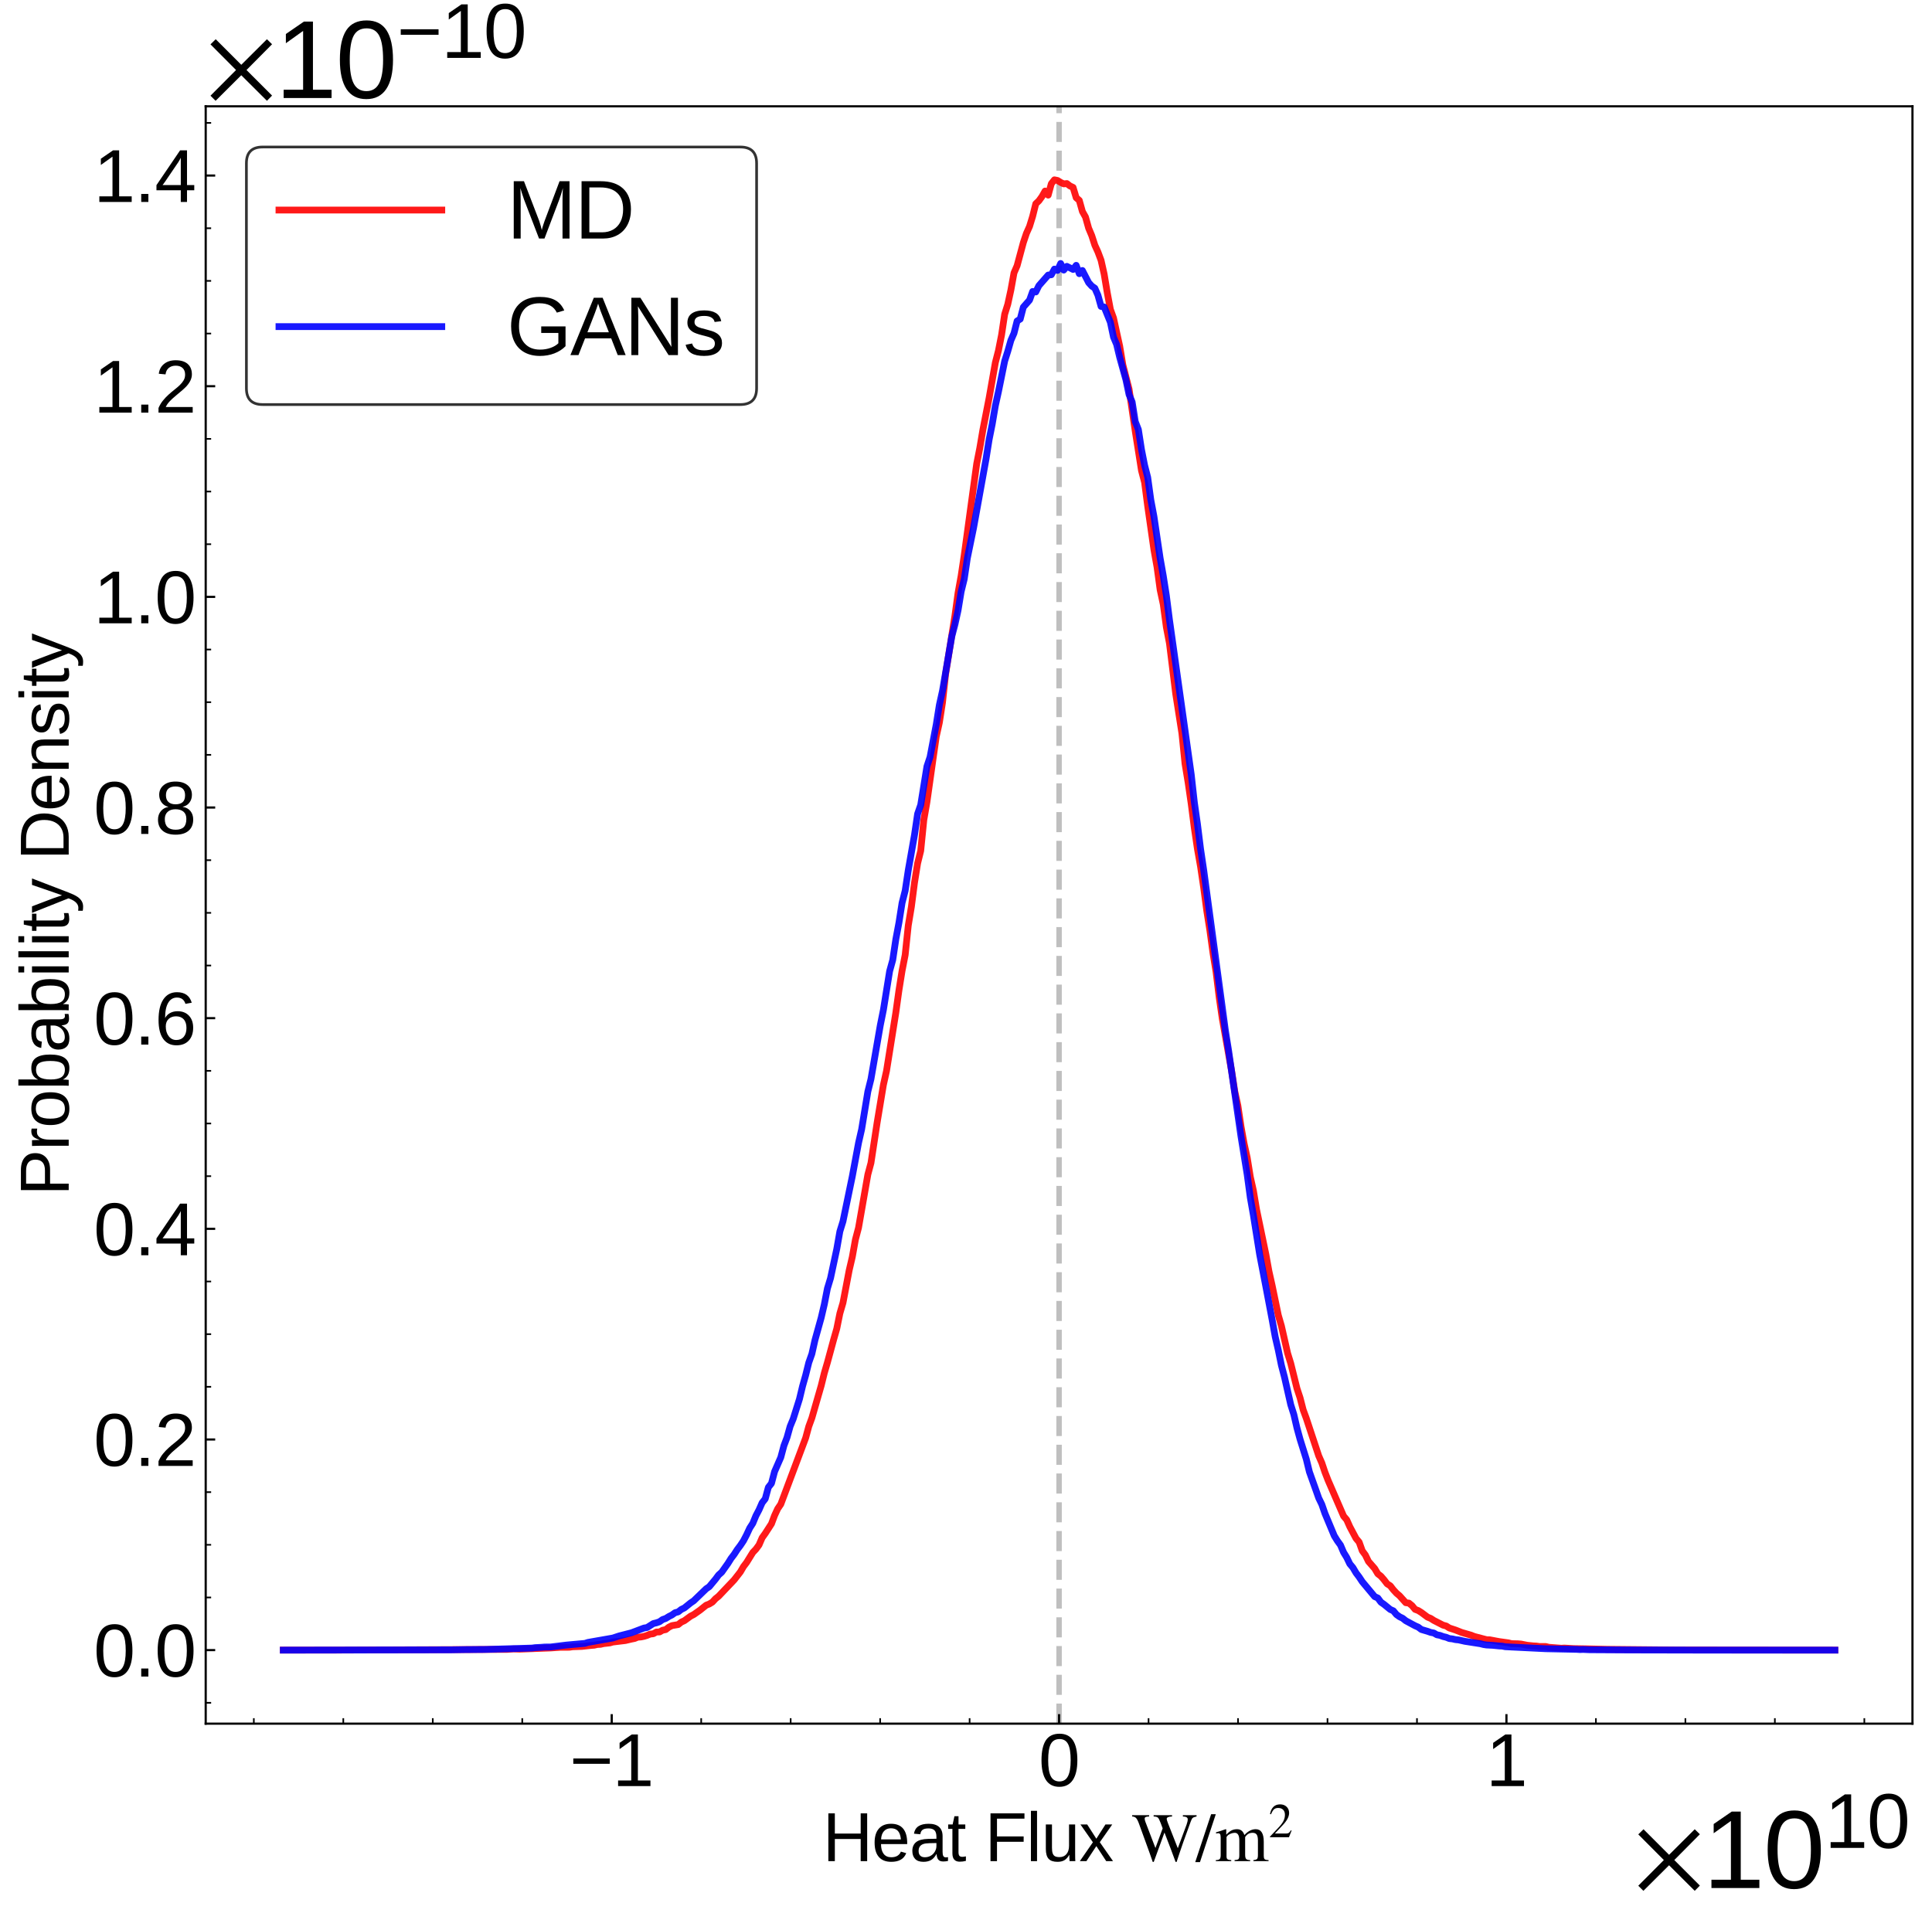 <?xml version="1.0" encoding="utf-8" standalone="no"?>
<!DOCTYPE svg PUBLIC "-//W3C//DTD SVG 1.1//EN"
  "http://www.w3.org/Graphics/SVG/1.1/DTD/svg11.dtd">
<svg xmlns:xlink="http://www.w3.org/1999/xlink" width="711.967pt" height="711.49pt" viewBox="0 0 711.967 711.49" xmlns="http://www.w3.org/2000/svg" version="1.1">
 <defs>
  <style type="text/css">*{stroke-linejoin: round; stroke-linecap: butt}</style>
 </defs>
 <g id="figure_1">
  <g id="patch_1">
   <path d="M 0 711.49 
L 711.967 711.49 
L 711.967 0 
L 0 0 
z
" style="fill: #ffffff"/>
  </g>
  <g id="axes_1">
   <g id="patch_2">
    <path d="M 75.805 635.333 
L 704.767 635.333 
L 704.767 39.188 
L 75.805 39.188 
z
" style="fill: #ffffff"/>
   </g>
   <g id="line2d_1">
    <path d="M 390.286 635.333 
L 390.286 39.188 
" clip-path="url(#p939398e349)" style="fill: none; stroke-dasharray: 7.4,3.2; stroke-dashoffset: 0; stroke: #808080; stroke-opacity: 0.5; stroke-width: 2"/>
   </g>
   <g id="matplotlib.axis_1">
    <g id="xtick_1">
     <g id="line2d_2">
      <defs>
       <path id="mb1f01bf032" d="M 0 0 
L 0 -3.5 
" style="stroke: #000000; stroke-width: 0.8"/>
      </defs>
      <g>
       <use xlink:href="#mb1f01bf032" x="225.427" y="635.333" style="stroke: #000000; stroke-width: 0.8"/>
      </g>
     </g>
     <g id="text_1">
      <!-- $\mathdefault{−1}$ -->
      <g transform="translate(209.902 658.4) scale(0.27 -0.27)">
       <defs>
        <path id="LiberationSans-2212" d="M 316 1900 
L 316 2356 
L 3425 2356 
L 3425 1900 
L 316 1900 
z
" transform="scale(0.016)"/>
        <path id="LiberationSans-31" d="M 488 0 
L 488 478 
L 1609 478 
L 1609 3866 
L 616 3156 
L 616 3688 
L 1656 4403 
L 2175 4403 
L 2175 478 
L 3247 478 
L 3247 0 
L 488 0 
z
" transform="scale(0.016)"/>
       </defs>
       <use xlink:href="#LiberationSans-2212" transform="translate(0 0.203)"/>
       <use xlink:href="#LiberationSans-31" transform="translate(58.398 0.203)"/>
      </g>
     </g>
    </g>
    <g id="xtick_2">
     <g id="line2d_3">
      <g>
       <use xlink:href="#mb1f01bf032" x="390.286" y="635.333" style="stroke: #000000; stroke-width: 0.8"/>
      </g>
     </g>
     <g id="text_2">
      <!-- $\mathdefault{0}$ -->
      <g transform="translate(382.726 658.4) scale(0.27 -0.27)">
       <defs>
        <path id="LiberationSans-30" d="M 3309 2203 
Q 3309 1100 2920 518 
Q 2531 -63 1772 -63 
Q 1013 -63 631 515 
Q 250 1094 250 2203 
Q 250 3338 620 3903 
Q 991 4469 1791 4469 
Q 2569 4469 2939 3897 
Q 3309 3325 3309 2203 
z
M 2738 2203 
Q 2738 3156 2517 3584 
Q 2297 4013 1791 4013 
Q 1272 4013 1045 3591 
Q 819 3169 819 2203 
Q 819 1266 1048 831 
Q 1278 397 1778 397 
Q 2275 397 2506 840 
Q 2738 1284 2738 2203 
z
" transform="scale(0.016)"/>
       </defs>
       <use xlink:href="#LiberationSans-30" transform="translate(0 0.172)"/>
      </g>
     </g>
    </g>
    <g id="xtick_3">
     <g id="line2d_4">
      <g>
       <use xlink:href="#mb1f01bf032" x="555.145" y="635.333" style="stroke: #000000; stroke-width: 0.8"/>
      </g>
     </g>
     <g id="text_3">
      <!-- $\mathdefault{1}$ -->
      <g transform="translate(547.585 658.4) scale(0.27 -0.27)">
       <use xlink:href="#LiberationSans-31" transform="translate(0 0.203)"/>
      </g>
     </g>
    </g>
    <g id="xtick_4">
     <g id="line2d_5">
      <defs>
       <path id="m0a5f04517b" d="M 0 0 
L 0 -2 
" style="stroke: #000000; stroke-width: 0.6"/>
      </defs>
      <g>
       <use xlink:href="#m0a5f04517b" x="93.539" y="635.333" style="stroke: #000000; stroke-width: 0.6"/>
      </g>
     </g>
    </g>
    <g id="xtick_5">
     <g id="line2d_6">
      <g>
       <use xlink:href="#m0a5f04517b" x="126.511" y="635.333" style="stroke: #000000; stroke-width: 0.6"/>
      </g>
     </g>
    </g>
    <g id="xtick_6">
     <g id="line2d_7">
      <g>
       <use xlink:href="#m0a5f04517b" x="159.483" y="635.333" style="stroke: #000000; stroke-width: 0.6"/>
      </g>
     </g>
    </g>
    <g id="xtick_7">
     <g id="line2d_8">
      <g>
       <use xlink:href="#m0a5f04517b" x="192.455" y="635.333" style="stroke: #000000; stroke-width: 0.6"/>
      </g>
     </g>
    </g>
    <g id="xtick_8">
     <g id="line2d_9">
      <g>
       <use xlink:href="#m0a5f04517b" x="258.398" y="635.333" style="stroke: #000000; stroke-width: 0.6"/>
      </g>
     </g>
    </g>
    <g id="xtick_9">
     <g id="line2d_10">
      <g>
       <use xlink:href="#m0a5f04517b" x="291.37" y="635.333" style="stroke: #000000; stroke-width: 0.6"/>
      </g>
     </g>
    </g>
    <g id="xtick_10">
     <g id="line2d_11">
      <g>
       <use xlink:href="#m0a5f04517b" x="324.342" y="635.333" style="stroke: #000000; stroke-width: 0.6"/>
      </g>
     </g>
    </g>
    <g id="xtick_11">
     <g id="line2d_12">
      <g>
       <use xlink:href="#m0a5f04517b" x="357.314" y="635.333" style="stroke: #000000; stroke-width: 0.6"/>
      </g>
     </g>
    </g>
    <g id="xtick_12">
     <g id="line2d_13">
      <g>
       <use xlink:href="#m0a5f04517b" x="423.258" y="635.333" style="stroke: #000000; stroke-width: 0.6"/>
      </g>
     </g>
    </g>
    <g id="xtick_13">
     <g id="line2d_14">
      <g>
       <use xlink:href="#m0a5f04517b" x="456.23" y="635.333" style="stroke: #000000; stroke-width: 0.6"/>
      </g>
     </g>
    </g>
    <g id="xtick_14">
     <g id="line2d_15">
      <g>
       <use xlink:href="#m0a5f04517b" x="489.201" y="635.333" style="stroke: #000000; stroke-width: 0.6"/>
      </g>
     </g>
    </g>
    <g id="xtick_15">
     <g id="line2d_16">
      <g>
       <use xlink:href="#m0a5f04517b" x="522.173" y="635.333" style="stroke: #000000; stroke-width: 0.6"/>
      </g>
     </g>
    </g>
    <g id="xtick_16">
     <g id="line2d_17">
      <g>
       <use xlink:href="#m0a5f04517b" x="588.117" y="635.333" style="stroke: #000000; stroke-width: 0.6"/>
      </g>
     </g>
    </g>
    <g id="xtick_17">
     <g id="line2d_18">
      <g>
       <use xlink:href="#m0a5f04517b" x="621.089" y="635.333" style="stroke: #000000; stroke-width: 0.6"/>
      </g>
     </g>
    </g>
    <g id="xtick_18">
     <g id="line2d_19">
      <g>
       <use xlink:href="#m0a5f04517b" x="654.061" y="635.333" style="stroke: #000000; stroke-width: 0.6"/>
      </g>
     </g>
    </g>
    <g id="xtick_19">
     <g id="line2d_20">
      <g>
       <use xlink:href="#m0a5f04517b" x="687.033" y="635.333" style="stroke: #000000; stroke-width: 0.6"/>
      </g>
     </g>
    </g>
    <g id="text_4">
     <!-- Heat Flux $\mathrm{W} / \mathrm{m}^2$ -->
     <g transform="translate(303.161 686.12) scale(0.25 -0.25)">
      <defs>
       <path id="LiberationSans-48" d="M 3503 0 
L 3503 2041 
L 1122 2041 
L 1122 0 
L 525 0 
L 525 4403 
L 1122 4403 
L 1122 2541 
L 3503 2541 
L 3503 4403 
L 4100 4403 
L 4100 0 
L 3503 0 
z
" transform="scale(0.016)"/>
       <path id="LiberationSans-65" d="M 863 1572 
Q 863 991 1103 675 
Q 1344 359 1806 359 
Q 2172 359 2392 506 
Q 2613 653 2691 878 
L 3184 738 
Q 2881 -63 1806 -63 
Q 1056 -63 664 384 
Q 272 831 272 1713 
Q 272 2550 664 2997 
Q 1056 3444 1784 3444 
Q 3275 3444 3275 1647 
L 3275 1572 
L 863 1572 
z
M 2694 2003 
Q 2647 2538 2422 2783 
Q 2197 3028 1775 3028 
Q 1366 3028 1127 2754 
Q 888 2481 869 2003 
L 2694 2003 
z
" transform="scale(0.016)"/>
       <path id="LiberationSans-61" d="M 1294 -63 
Q 784 -63 528 206 
Q 272 475 272 944 
Q 272 1469 617 1750 
Q 963 2031 1731 2050 
L 2491 2063 
L 2491 2247 
Q 2491 2659 2316 2837 
Q 2141 3016 1766 3016 
Q 1388 3016 1216 2887 
Q 1044 2759 1009 2478 
L 422 2531 
Q 566 3444 1778 3444 
Q 2416 3444 2737 3151 
Q 3059 2859 3059 2306 
L 3059 850 
Q 3059 600 3125 473 
Q 3191 347 3375 347 
Q 3456 347 3559 369 
L 3559 19 
Q 3347 -31 3125 -31 
Q 2813 -31 2670 133 
Q 2528 297 2509 647 
L 2491 647 
Q 2275 259 1989 98 
Q 1703 -63 1294 -63 
z
M 1422 359 
Q 1731 359 1972 500 
Q 2213 641 2352 886 
Q 2491 1131 2491 1391 
L 2491 1669 
L 1875 1656 
Q 1478 1650 1273 1575 
Q 1069 1500 959 1344 
Q 850 1188 850 934 
Q 850 659 998 509 
Q 1147 359 1422 359 
z
" transform="scale(0.016)"/>
       <path id="LiberationSans-74" d="M 1731 25 
Q 1453 -50 1163 -50 
Q 488 -50 488 716 
L 488 2972 
L 97 2972 
L 97 3381 
L 509 3381 
L 675 4138 
L 1050 4138 
L 1050 3381 
L 1675 3381 
L 1675 2972 
L 1050 2972 
L 1050 838 
Q 1050 594 1129 495 
Q 1209 397 1406 397 
Q 1519 397 1731 441 
L 1731 25 
z
" transform="scale(0.016)"/>
       <path id="LiberationSans-20" transform="scale(0.016)"/>
       <path id="LiberationSans-46" d="M 1122 3916 
L 1122 2278 
L 3578 2278 
L 3578 1784 
L 1122 1784 
L 1122 0 
L 525 0 
L 525 4403 
L 3653 4403 
L 3653 3916 
L 1122 3916 
z
" transform="scale(0.016)"/>
       <path id="LiberationSans-6c" d="M 431 0 
L 431 4638 
L 994 4638 
L 994 0 
L 431 0 
z
" transform="scale(0.016)"/>
       <path id="LiberationSans-75" d="M 981 3381 
L 981 1238 
Q 981 903 1047 718 
Q 1113 534 1256 453 
Q 1400 372 1678 372 
Q 2084 372 2318 650 
Q 2553 928 2553 1422 
L 2553 3381 
L 3116 3381 
L 3116 722 
Q 3116 131 3134 0 
L 2603 0 
Q 2600 16 2597 84 
Q 2594 153 2589 242 
Q 2584 331 2578 578 
L 2569 578 
Q 2375 228 2120 82 
Q 1866 -63 1488 -63 
Q 931 -63 673 214 
Q 416 491 416 1128 
L 416 3381 
L 981 3381 
z
" transform="scale(0.016)"/>
       <path id="LiberationSans-78" d="M 2503 0 
L 1594 1388 
L 678 0 
L 72 0 
L 1275 1738 
L 128 3381 
L 750 3381 
L 1594 2066 
L 2431 3381 
L 3059 3381 
L 1913 1744 
L 3131 0 
L 2503 0 
z
" transform="scale(0.016)"/>
       <path id="STIXGeneral-Regular-57" d="M 5965 4237 
L 5965 4115 
Q 5709 4064 5616 3990 
Q 5523 3917 5434 3667 
Q 4704 1709 4128 -70 
L 4032 -70 
Q 3642 1011 3008 2637 
L 2022 -70 
L 1926 -70 
Q 1709 576 1277 1753 
Q 845 2931 698 3347 
Q 538 3808 406 3958 
Q 275 4109 32 4115 
L 32 4237 
L 1594 4237 
L 1594 4115 
Q 1357 4109 1270 4064 
Q 1184 4019 1184 3917 
Q 1184 3808 1254 3616 
L 2176 1210 
L 2842 3021 
L 2662 3501 
Q 2509 3917 2400 4013 
Q 2291 4109 2010 4115 
L 2010 4237 
L 3706 4237 
L 3706 4115 
Q 3213 4102 3213 3891 
Q 3213 3808 3322 3520 
L 4237 1190 
L 5043 3360 
Q 5152 3667 5152 3853 
Q 5152 4109 4704 4115 
L 4704 4237 
L 5965 4237 
z
" transform="scale(0.016)"/>
       <path id="STIXGeneral-Regular-2f" d="M 1837 4326 
L 378 -90 
L -58 -90 
L 1408 4326 
L 1837 4326 
z
" transform="scale(0.016)"/>
       <path id="STIXGeneral-Regular-6d" d="M 4960 0 
L 3565 0 
L 3565 96 
Q 3834 122 3907 208 
Q 3981 294 3981 576 
L 3981 1894 
Q 3981 2278 3869 2444 
Q 3757 2611 3488 2611 
Q 3264 2611 3107 2521 
Q 2950 2432 2803 2221 
L 2803 608 
Q 2803 301 2896 201 
Q 2989 102 3264 96 
L 3264 0 
L 1830 0 
L 1830 96 
Q 2112 115 2189 188 
Q 2266 262 2266 550 
L 2266 1901 
Q 2266 2611 1850 2611 
Q 1670 2611 1468 2531 
Q 1267 2451 1171 2336 
Q 1088 2240 1088 2227 
L 1088 448 
Q 1088 243 1177 176 
Q 1267 109 1523 96 
L 1523 0 
L 102 0 
L 102 96 
Q 371 102 460 195 
Q 550 288 550 563 
L 550 2150 
Q 550 2387 499 2480 
Q 448 2573 326 2573 
Q 230 2573 122 2547 
L 122 2656 
Q 557 2778 1011 2944 
L 1062 2925 
L 1062 2451 
L 1075 2451 
Q 1363 2752 1584 2848 
Q 1805 2944 2054 2944 
Q 2560 2944 2733 2406 
Q 3232 2944 3776 2944 
Q 4518 2944 4518 1792 
L 4518 493 
Q 4518 282 4582 202 
Q 4646 122 4794 109 
L 4960 96 
L 4960 0 
z
" transform="scale(0.016)"/>
       <path id="STIXGeneral-Regular-32" d="M 3034 877 
L 2688 0 
L 186 0 
L 186 77 
L 1325 1286 
Q 1773 1754 1965 2144 
Q 2157 2534 2157 2950 
Q 2157 3379 1920 3616 
Q 1683 3853 1267 3853 
Q 922 3853 720 3673 
Q 518 3494 326 3021 
L 192 3053 
Q 301 3648 630 3987 
Q 960 4326 1523 4326 
Q 2054 4326 2380 4006 
Q 2707 3686 2707 3200 
Q 2707 2477 1888 1613 
L 832 486 
L 2330 486 
Q 2541 486 2665 569 
Q 2790 653 2944 915 
L 3034 877 
z
" transform="scale(0.016)"/>
      </defs>
      <use xlink:href="#LiberationSans-48" transform="translate(0 0.409)"/>
      <use xlink:href="#LiberationSans-65" transform="translate(72.217 0.409)"/>
      <use xlink:href="#LiberationSans-61" transform="translate(127.832 0.409)"/>
      <use xlink:href="#LiberationSans-74" transform="translate(183.447 0.409)"/>
      <use xlink:href="#LiberationSans-20" transform="translate(211.23 0.409)"/>
      <use xlink:href="#LiberationSans-46" transform="translate(239.014 0.409)"/>
      <use xlink:href="#LiberationSans-6c" transform="translate(300.098 0.409)"/>
      <use xlink:href="#LiberationSans-75" transform="translate(322.314 0.409)"/>
      <use xlink:href="#LiberationSans-78" transform="translate(377.93 0.409)"/>
      <use xlink:href="#LiberationSans-20" transform="translate(427.93 0.409)"/>
      <use xlink:href="#STIXGeneral-Regular-57" transform="translate(455.713 0.409)"/>
      <use xlink:href="#STIXGeneral-Regular-2f" transform="translate(550.113 0.409)"/>
      <use xlink:href="#STIXGeneral-Regular-6d" transform="translate(577.913 0.409)"/>
      <use xlink:href="#STIXGeneral-Regular-32" transform="translate(657.256 35.684) scale(0.7)"/>
     </g>
    </g>
    <g id="text_5">
     <!-- $\times\mathdefault{10^{10}}\mathdefault{}$ -->
     <g transform="translate(601.967 695.99) scale(0.4 -0.4)">
      <defs>
       <path id="STIXGeneral-Regular-d7" d="M 3821 141 
L 3526 -160 
L 2048 1312 
L 570 -160 
L 275 134 
L 1747 1613 
L 275 3091 
L 576 3386 
L 2048 1914 
L 3526 3386 
L 3821 3098 
L 2349 1613 
L 3821 141 
z
" transform="scale(0.016)"/>
      </defs>
      <use xlink:href="#STIXGeneral-Regular-d7" transform="translate(0 0.141)"/>
      <use xlink:href="#LiberationSans-31" transform="translate(64 0.141)"/>
      <use xlink:href="#LiberationSans-30" transform="translate(119.615 0.141)"/>
      <use xlink:href="#LiberationSans-31" transform="translate(176.155 37.12) scale(0.7)"/>
      <use xlink:href="#LiberationSans-30" transform="translate(215.086 37.12) scale(0.7)"/>
     </g>
    </g>
   </g>
   <g id="matplotlib.axis_2">
    <g id="ytick_1">
     <g id="line2d_21">
      <defs>
       <path id="m2c49a60210" d="M 0 0 
L 3.5 0 
" style="stroke: #000000; stroke-width: 0.8"/>
      </defs>
      <g>
       <use xlink:href="#m2c49a60210" x="75.805" y="608.236" style="stroke: #000000; stroke-width: 0.8"/>
      </g>
     </g>
     <g id="text_6">
      <!-- $\mathdefault{0.0}$ -->
      <g transform="translate(34.505 618.019) scale(0.27 -0.27)">
       <defs>
        <path id="LiberationSans-2e" d="M 584 0 
L 584 684 
L 1194 684 
L 1194 0 
L 584 0 
z
" transform="scale(0.016)"/>
       </defs>
       <use xlink:href="#LiberationSans-30" transform="translate(0 0.172)"/>
       <use xlink:href="#LiberationSans-2e" transform="translate(55.615 0.172)"/>
       <use xlink:href="#LiberationSans-30" transform="translate(83.398 0.172)"/>
      </g>
     </g>
    </g>
    <g id="ytick_2">
     <g id="line2d_22">
      <g>
       <use xlink:href="#m2c49a60210" x="75.805" y="530.59" style="stroke: #000000; stroke-width: 0.8"/>
      </g>
     </g>
     <g id="text_7">
      <!-- $\mathdefault{0.2}$ -->
      <g transform="translate(34.505 540.373) scale(0.27 -0.27)">
       <defs>
        <path id="LiberationSans-32" d="M 322 0 
L 322 397 
Q 481 763 711 1042 
Q 941 1322 1194 1548 
Q 1447 1775 1695 1969 
Q 1944 2163 2144 2356 
Q 2344 2550 2467 2762 
Q 2591 2975 2591 3244 
Q 2591 3606 2378 3806 
Q 2166 4006 1788 4006 
Q 1428 4006 1195 3811 
Q 963 3616 922 3263 
L 347 3316 
Q 409 3844 795 4156 
Q 1181 4469 1788 4469 
Q 2453 4469 2811 4155 
Q 3169 3841 3169 3263 
Q 3169 3006 3051 2753 
Q 2934 2500 2703 2247 
Q 2472 1994 1819 1463 
Q 1459 1169 1246 933 
Q 1034 697 941 478 
L 3238 478 
L 3238 0 
L 322 0 
z
" transform="scale(0.016)"/>
       </defs>
       <use xlink:href="#LiberationSans-30" transform="translate(0 0.172)"/>
       <use xlink:href="#LiberationSans-2e" transform="translate(55.615 0.172)"/>
       <use xlink:href="#LiberationSans-32" transform="translate(83.398 0.172)"/>
      </g>
     </g>
    </g>
    <g id="ytick_3">
     <g id="line2d_23">
      <g>
       <use xlink:href="#m2c49a60210" x="75.805" y="452.943" style="stroke: #000000; stroke-width: 0.8"/>
      </g>
     </g>
     <g id="text_8">
      <!-- $\mathdefault{0.4}$ -->
      <g transform="translate(34.505 462.726) scale(0.27 -0.27)">
       <defs>
        <path id="LiberationSans-34" d="M 2753 997 
L 2753 0 
L 2222 0 
L 2222 997 
L 147 997 
L 147 1434 
L 2163 4403 
L 2753 4403 
L 2753 1441 
L 3372 1441 
L 3372 997 
L 2753 997 
z
M 2222 3769 
Q 2216 3750 2134 3603 
Q 2053 3456 2013 3397 
L 884 1734 
L 716 1503 
L 666 1441 
L 2222 1441 
L 2222 3769 
z
" transform="scale(0.016)"/>
       </defs>
       <use xlink:href="#LiberationSans-30" transform="translate(0 0.172)"/>
       <use xlink:href="#LiberationSans-2e" transform="translate(55.615 0.172)"/>
       <use xlink:href="#LiberationSans-34" transform="translate(83.398 0.172)"/>
      </g>
     </g>
    </g>
    <g id="ytick_4">
     <g id="line2d_24">
      <g>
       <use xlink:href="#m2c49a60210" x="75.805" y="375.297" style="stroke: #000000; stroke-width: 0.8"/>
      </g>
     </g>
     <g id="text_9">
      <!-- $\mathdefault{0.6}$ -->
      <g transform="translate(34.505 385.08) scale(0.27 -0.27)">
       <defs>
        <path id="LiberationSans-36" d="M 3278 1441 
Q 3278 744 2900 340 
Q 2522 -63 1856 -63 
Q 1113 -63 719 490 
Q 325 1044 325 2100 
Q 325 3244 734 3856 
Q 1144 4469 1900 4469 
Q 2897 4469 3156 3572 
L 2619 3475 
Q 2453 4013 1894 4013 
Q 1413 4013 1148 3564 
Q 884 3116 884 2266 
Q 1038 2550 1316 2698 
Q 1594 2847 1953 2847 
Q 2563 2847 2920 2465 
Q 3278 2084 3278 1441 
z
M 2706 1416 
Q 2706 1894 2472 2153 
Q 2238 2413 1819 2413 
Q 1425 2413 1183 2183 
Q 941 1953 941 1550 
Q 941 1041 1192 716 
Q 1444 391 1838 391 
Q 2244 391 2475 664 
Q 2706 938 2706 1416 
z
" transform="scale(0.016)"/>
       </defs>
       <use xlink:href="#LiberationSans-30" transform="translate(0 0.172)"/>
       <use xlink:href="#LiberationSans-2e" transform="translate(55.615 0.172)"/>
       <use xlink:href="#LiberationSans-36" transform="translate(83.398 0.172)"/>
      </g>
     </g>
    </g>
    <g id="ytick_5">
     <g id="line2d_25">
      <g>
       <use xlink:href="#m2c49a60210" x="75.805" y="297.65" style="stroke: #000000; stroke-width: 0.8"/>
      </g>
     </g>
     <g id="text_10">
      <!-- $\mathdefault{0.8}$ -->
      <g transform="translate(34.505 307.434) scale(0.27 -0.27)">
       <defs>
        <path id="LiberationSans-38" d="M 3281 1228 
Q 3281 619 2893 278 
Q 2506 -63 1781 -63 
Q 1075 -63 676 271 
Q 278 606 278 1222 
Q 278 1653 525 1947 
Q 772 2241 1156 2303 
L 1156 2316 
Q 797 2400 589 2681 
Q 381 2963 381 3341 
Q 381 3844 757 4156 
Q 1134 4469 1769 4469 
Q 2419 4469 2795 4162 
Q 3172 3856 3172 3334 
Q 3172 2956 2962 2675 
Q 2753 2394 2391 2322 
L 2391 2309 
Q 2813 2241 3047 1952 
Q 3281 1663 3281 1228 
z
M 2588 3303 
Q 2588 4050 1769 4050 
Q 1372 4050 1164 3862 
Q 956 3675 956 3303 
Q 956 2925 1170 2726 
Q 1384 2528 1775 2528 
Q 2172 2528 2380 2711 
Q 2588 2894 2588 3303 
z
M 2697 1281 
Q 2697 1691 2453 1898 
Q 2209 2106 1769 2106 
Q 1341 2106 1100 1882 
Q 859 1659 859 1269 
Q 859 359 1788 359 
Q 2247 359 2472 579 
Q 2697 800 2697 1281 
z
" transform="scale(0.016)"/>
       </defs>
       <use xlink:href="#LiberationSans-30" transform="translate(0 0.172)"/>
       <use xlink:href="#LiberationSans-2e" transform="translate(55.615 0.172)"/>
       <use xlink:href="#LiberationSans-38" transform="translate(83.398 0.172)"/>
      </g>
     </g>
    </g>
    <g id="ytick_6">
     <g id="line2d_26">
      <g>
       <use xlink:href="#m2c49a60210" x="75.805" y="220.004" style="stroke: #000000; stroke-width: 0.8"/>
      </g>
     </g>
     <g id="text_11">
      <!-- $\mathdefault{1.0}$ -->
      <g transform="translate(34.505 229.787) scale(0.27 -0.27)">
       <use xlink:href="#LiberationSans-31" transform="translate(0 0.172)"/>
       <use xlink:href="#LiberationSans-2e" transform="translate(55.615 0.172)"/>
       <use xlink:href="#LiberationSans-30" transform="translate(83.398 0.172)"/>
      </g>
     </g>
    </g>
    <g id="ytick_7">
     <g id="line2d_27">
      <g>
       <use xlink:href="#m2c49a60210" x="75.805" y="142.358" style="stroke: #000000; stroke-width: 0.8"/>
      </g>
     </g>
     <g id="text_12">
      <!-- $\mathdefault{1.2}$ -->
      <g transform="translate(34.505 152.141) scale(0.27 -0.27)">
       <use xlink:href="#LiberationSans-31" transform="translate(0 0.172)"/>
       <use xlink:href="#LiberationSans-2e" transform="translate(55.615 0.172)"/>
       <use xlink:href="#LiberationSans-32" transform="translate(83.398 0.172)"/>
      </g>
     </g>
    </g>
    <g id="ytick_8">
     <g id="line2d_28">
      <g>
       <use xlink:href="#m2c49a60210" x="75.805" y="64.711" style="stroke: #000000; stroke-width: 0.8"/>
      </g>
     </g>
     <g id="text_13">
      <!-- $\mathdefault{1.4}$ -->
      <g transform="translate(34.505 74.494) scale(0.27 -0.27)">
       <use xlink:href="#LiberationSans-31" transform="translate(0 0.203)"/>
       <use xlink:href="#LiberationSans-2e" transform="translate(55.615 0.203)"/>
       <use xlink:href="#LiberationSans-34" transform="translate(83.398 0.203)"/>
      </g>
     </g>
    </g>
    <g id="ytick_9">
     <g id="line2d_29">
      <defs>
       <path id="mcba56f3183" d="M 0 0 
L 2 0 
" style="stroke: #000000; stroke-width: 0.6"/>
      </defs>
      <g>
       <use xlink:href="#mcba56f3183" x="75.805" y="627.648" style="stroke: #000000; stroke-width: 0.6"/>
      </g>
     </g>
    </g>
    <g id="ytick_10">
     <g id="line2d_30">
      <g>
       <use xlink:href="#mcba56f3183" x="75.805" y="588.824" style="stroke: #000000; stroke-width: 0.6"/>
      </g>
     </g>
    </g>
    <g id="ytick_11">
     <g id="line2d_31">
      <g>
       <use xlink:href="#mcba56f3183" x="75.805" y="569.413" style="stroke: #000000; stroke-width: 0.6"/>
      </g>
     </g>
    </g>
    <g id="ytick_12">
     <g id="line2d_32">
      <g>
       <use xlink:href="#mcba56f3183" x="75.805" y="550.001" style="stroke: #000000; stroke-width: 0.6"/>
      </g>
     </g>
    </g>
    <g id="ytick_13">
     <g id="line2d_33">
      <g>
       <use xlink:href="#mcba56f3183" x="75.805" y="511.178" style="stroke: #000000; stroke-width: 0.6"/>
      </g>
     </g>
    </g>
    <g id="ytick_14">
     <g id="line2d_34">
      <g>
       <use xlink:href="#mcba56f3183" x="75.805" y="491.766" style="stroke: #000000; stroke-width: 0.6"/>
      </g>
     </g>
    </g>
    <g id="ytick_15">
     <g id="line2d_35">
      <g>
       <use xlink:href="#mcba56f3183" x="75.805" y="472.355" style="stroke: #000000; stroke-width: 0.6"/>
      </g>
     </g>
    </g>
    <g id="ytick_16">
     <g id="line2d_36">
      <g>
       <use xlink:href="#mcba56f3183" x="75.805" y="433.532" style="stroke: #000000; stroke-width: 0.6"/>
      </g>
     </g>
    </g>
    <g id="ytick_17">
     <g id="line2d_37">
      <g>
       <use xlink:href="#mcba56f3183" x="75.805" y="414.12" style="stroke: #000000; stroke-width: 0.6"/>
      </g>
     </g>
    </g>
    <g id="ytick_18">
     <g id="line2d_38">
      <g>
       <use xlink:href="#mcba56f3183" x="75.805" y="394.708" style="stroke: #000000; stroke-width: 0.6"/>
      </g>
     </g>
    </g>
    <g id="ytick_19">
     <g id="line2d_39">
      <g>
       <use xlink:href="#mcba56f3183" x="75.805" y="355.885" style="stroke: #000000; stroke-width: 0.6"/>
      </g>
     </g>
    </g>
    <g id="ytick_20">
     <g id="line2d_40">
      <g>
       <use xlink:href="#mcba56f3183" x="75.805" y="336.474" style="stroke: #000000; stroke-width: 0.6"/>
      </g>
     </g>
    </g>
    <g id="ytick_21">
     <g id="line2d_41">
      <g>
       <use xlink:href="#mcba56f3183" x="75.805" y="317.062" style="stroke: #000000; stroke-width: 0.6"/>
      </g>
     </g>
    </g>
    <g id="ytick_22">
     <g id="line2d_42">
      <g>
       <use xlink:href="#mcba56f3183" x="75.805" y="278.239" style="stroke: #000000; stroke-width: 0.6"/>
      </g>
     </g>
    </g>
    <g id="ytick_23">
     <g id="line2d_43">
      <g>
       <use xlink:href="#mcba56f3183" x="75.805" y="258.827" style="stroke: #000000; stroke-width: 0.6"/>
      </g>
     </g>
    </g>
    <g id="ytick_24">
     <g id="line2d_44">
      <g>
       <use xlink:href="#mcba56f3183" x="75.805" y="239.416" style="stroke: #000000; stroke-width: 0.6"/>
      </g>
     </g>
    </g>
    <g id="ytick_25">
     <g id="line2d_45">
      <g>
       <use xlink:href="#mcba56f3183" x="75.805" y="200.592" style="stroke: #000000; stroke-width: 0.6"/>
      </g>
     </g>
    </g>
    <g id="ytick_26">
     <g id="line2d_46">
      <g>
       <use xlink:href="#mcba56f3183" x="75.805" y="181.181" style="stroke: #000000; stroke-width: 0.6"/>
      </g>
     </g>
    </g>
    <g id="ytick_27">
     <g id="line2d_47">
      <g>
       <use xlink:href="#mcba56f3183" x="75.805" y="161.769" style="stroke: #000000; stroke-width: 0.6"/>
      </g>
     </g>
    </g>
    <g id="ytick_28">
     <g id="line2d_48">
      <g>
       <use xlink:href="#mcba56f3183" x="75.805" y="122.946" style="stroke: #000000; stroke-width: 0.6"/>
      </g>
     </g>
    </g>
    <g id="ytick_29">
     <g id="line2d_49">
      <g>
       <use xlink:href="#mcba56f3183" x="75.805" y="103.534" style="stroke: #000000; stroke-width: 0.6"/>
      </g>
     </g>
    </g>
    <g id="ytick_30">
     <g id="line2d_50">
      <g>
       <use xlink:href="#mcba56f3183" x="75.805" y="84.123" style="stroke: #000000; stroke-width: 0.6"/>
      </g>
     </g>
    </g>
    <g id="ytick_31">
     <g id="line2d_51">
      <g>
       <use xlink:href="#mcba56f3183" x="75.805" y="45.3" style="stroke: #000000; stroke-width: 0.6"/>
      </g>
     </g>
    </g>
    <g id="text_14">
     <!-- Probability Density -->
     <g transform="translate(25.317 440.772) rotate(-90) scale(0.25 -0.25)">
      <defs>
       <path id="LiberationSans-50" d="M 3931 3078 
Q 3931 2453 3523 2084 
Q 3116 1716 2416 1716 
L 1122 1716 
L 1122 0 
L 525 0 
L 525 4403 
L 2378 4403 
Q 3119 4403 3525 4056 
Q 3931 3709 3931 3078 
z
M 3331 3072 
Q 3331 3925 2306 3925 
L 1122 3925 
L 1122 2188 
L 2331 2188 
Q 3331 2188 3331 3072 
z
" transform="scale(0.016)"/>
       <path id="LiberationSans-72" d="M 444 0 
L 444 2594 
Q 444 2950 425 3381 
L 956 3381 
Q 981 2806 981 2691 
L 994 2691 
Q 1128 3125 1303 3284 
Q 1478 3444 1797 3444 
Q 1909 3444 2025 3413 
L 2025 2897 
Q 1913 2928 1725 2928 
Q 1375 2928 1190 2626 
Q 1006 2325 1006 1763 
L 1006 0 
L 444 0 
z
" transform="scale(0.016)"/>
       <path id="LiberationSans-6f" d="M 3291 1694 
Q 3291 806 2900 371 
Q 2509 -63 1766 -63 
Q 1025 -63 647 389 
Q 269 841 269 1694 
Q 269 3444 1784 3444 
Q 2559 3444 2925 3017 
Q 3291 2591 3291 1694 
z
M 2700 1694 
Q 2700 2394 2492 2711 
Q 2284 3028 1794 3028 
Q 1300 3028 1079 2704 
Q 859 2381 859 1694 
Q 859 1025 1076 689 
Q 1294 353 1759 353 
Q 2266 353 2483 678 
Q 2700 1003 2700 1694 
z
" transform="scale(0.016)"/>
       <path id="LiberationSans-62" d="M 3291 1706 
Q 3291 -63 2047 -63 
Q 1663 -63 1408 76 
Q 1153 216 994 525 
L 988 525 
Q 988 428 975 229 
Q 963 31 956 0 
L 413 0 
Q 431 169 431 697 
L 431 4638 
L 994 4638 
L 994 3316 
Q 994 3113 981 2838 
L 994 2838 
Q 1150 3163 1408 3303 
Q 1666 3444 2047 3444 
Q 2688 3444 2989 3012 
Q 3291 2581 3291 1706 
z
M 2700 1688 
Q 2700 2397 2512 2703 
Q 2325 3009 1903 3009 
Q 1428 3009 1211 2684 
Q 994 2359 994 1653 
Q 994 988 1206 670 
Q 1419 353 1897 353 
Q 2322 353 2511 667 
Q 2700 981 2700 1688 
z
" transform="scale(0.016)"/>
       <path id="LiberationSans-69" d="M 428 4100 
L 428 4638 
L 991 4638 
L 991 4100 
L 428 4100 
z
M 428 0 
L 428 3381 
L 991 3381 
L 991 0 
L 428 0 
z
" transform="scale(0.016)"/>
       <path id="LiberationSans-79" d="M 597 -1328 
Q 366 -1328 209 -1294 
L 209 -872 
Q 328 -891 472 -891 
Q 997 -891 1303 -119 
L 1356 16 
L 16 3381 
L 616 3381 
L 1328 1513 
Q 1344 1469 1366 1408 
Q 1388 1347 1506 1000 
Q 1625 653 1634 613 
L 1853 1228 
L 2594 3381 
L 3188 3381 
L 1888 0 
Q 1678 -541 1497 -805 
Q 1316 -1069 1095 -1198 
Q 875 -1328 597 -1328 
z
" transform="scale(0.016)"/>
       <path id="LiberationSans-44" d="M 4316 2247 
Q 4316 1566 4050 1055 
Q 3784 544 3296 272 
Q 2809 0 2172 0 
L 525 0 
L 525 4403 
L 1981 4403 
Q 3100 4403 3708 3842 
Q 4316 3281 4316 2247 
z
M 3716 2247 
Q 3716 3066 3267 3495 
Q 2819 3925 1969 3925 
L 1122 3925 
L 1122 478 
L 2103 478 
Q 2588 478 2955 690 
Q 3322 903 3519 1303 
Q 3716 1703 3716 2247 
z
" transform="scale(0.016)"/>
       <path id="LiberationSans-6e" d="M 2578 0 
L 2578 2144 
Q 2578 2478 2512 2662 
Q 2447 2847 2303 2928 
Q 2159 3009 1881 3009 
Q 1475 3009 1240 2731 
Q 1006 2453 1006 1959 
L 1006 0 
L 444 0 
L 444 2659 
Q 444 3250 425 3381 
L 956 3381 
Q 959 3366 962 3297 
Q 966 3228 970 3139 
Q 975 3050 981 2803 
L 991 2803 
Q 1184 3153 1439 3298 
Q 1694 3444 2072 3444 
Q 2628 3444 2886 3167 
Q 3144 2891 3144 2253 
L 3144 0 
L 2578 0 
z
" transform="scale(0.016)"/>
       <path id="LiberationSans-73" d="M 2969 934 
Q 2969 456 2608 196 
Q 2247 -63 1597 -63 
Q 966 -63 623 145 
Q 281 353 178 794 
L 675 891 
Q 747 619 972 492 
Q 1197 366 1597 366 
Q 2025 366 2223 497 
Q 2422 628 2422 891 
Q 2422 1091 2284 1216 
Q 2147 1341 1841 1422 
L 1438 1528 
Q 953 1653 748 1773 
Q 544 1894 428 2066 
Q 313 2238 313 2488 
Q 313 2950 642 3192 
Q 972 3434 1603 3434 
Q 2163 3434 2492 3237 
Q 2822 3041 2909 2606 
L 2403 2544 
Q 2356 2769 2151 2889 
Q 1947 3009 1603 3009 
Q 1222 3009 1040 2893 
Q 859 2778 859 2544 
Q 859 2400 934 2306 
Q 1009 2213 1156 2147 
Q 1303 2081 1775 1966 
Q 2222 1853 2419 1758 
Q 2616 1663 2730 1547 
Q 2844 1431 2906 1279 
Q 2969 1128 2969 934 
z
" transform="scale(0.016)"/>
      </defs>
      <use xlink:href="#LiberationSans-50"/>
      <use xlink:href="#LiberationSans-72" x="66.699"/>
      <use xlink:href="#LiberationSans-6f" x="100"/>
      <use xlink:href="#LiberationSans-62" x="155.615"/>
      <use xlink:href="#LiberationSans-61" x="211.23"/>
      <use xlink:href="#LiberationSans-62" x="266.846"/>
      <use xlink:href="#LiberationSans-69" x="322.461"/>
      <use xlink:href="#LiberationSans-6c" x="344.678"/>
      <use xlink:href="#LiberationSans-69" x="366.895"/>
      <use xlink:href="#LiberationSans-74" x="389.111"/>
      <use xlink:href="#LiberationSans-79" x="416.895"/>
      <use xlink:href="#LiberationSans-20" x="466.895"/>
      <use xlink:href="#LiberationSans-44" x="494.678"/>
      <use xlink:href="#LiberationSans-65" x="566.895"/>
      <use xlink:href="#LiberationSans-6e" x="622.51"/>
      <use xlink:href="#LiberationSans-73" x="678.125"/>
      <use xlink:href="#LiberationSans-69" x="728.125"/>
      <use xlink:href="#LiberationSans-74" x="750.342"/>
      <use xlink:href="#LiberationSans-79" x="778.125"/>
     </g>
    </g>
    <g id="text_15">
     <!-- $\times\mathdefault{10^{−10}}\mathdefault{}$ -->
     <g transform="translate(75.805 36.188) scale(0.4 -0.4)">
      <use xlink:href="#STIXGeneral-Regular-d7" transform="translate(0 0.141)"/>
      <use xlink:href="#LiberationSans-31" transform="translate(64 0.141)"/>
      <use xlink:href="#LiberationSans-30" transform="translate(119.615 0.141)"/>
      <use xlink:href="#LiberationSans-2212" transform="translate(176.155 37.12) scale(0.7)"/>
      <use xlink:href="#LiberationSans-31" transform="translate(217.034 37.12) scale(0.7)"/>
      <use xlink:href="#LiberationSans-30" transform="translate(255.965 37.12) scale(0.7)"/>
     </g>
    </g>
   </g>
   <g id="line2d_52">
    <path d="M 104.394 608.225 
L 122.728 608.236 
L 186.896 607.959 
L 189.188 607.798 
L 191.479 607.873 
L 202.938 607.435 
L 206.375 607.197 
L 209.813 607.175 
L 210.959 607 
L 214.396 606.882 
L 217.834 606.508 
L 218.98 606.422 
L 220.126 606.151 
L 221.272 606.102 
L 222.417 605.836 
L 224.709 605.581 
L 225.855 605.253 
L 230.438 604.706 
L 232.73 604.17 
L 233.876 603.937 
L 235.022 603.468 
L 236.168 603.391 
L 237.314 603.157 
L 238.459 602.809 
L 239.605 602.326 
L 240.751 602.194 
L 241.897 601.565 
L 243.043 601.535 
L 244.189 600.902 
L 245.335 600.666 
L 246.48 599.777 
L 247.626 599.206 
L 249.918 598.819 
L 251.064 597.91 
L 252.21 597.385 
L 254.502 595.713 
L 255.647 595.126 
L 257.939 593.516 
L 260.231 591.684 
L 261.377 591.233 
L 262.523 590.533 
L 263.668 589.291 
L 264.814 588.379 
L 270.544 582.35 
L 272.835 579.412 
L 273.981 577.448 
L 275.127 575.94 
L 277.419 572.235 
L 278.565 571.024 
L 279.71 569.468 
L 280.856 566.815 
L 282.002 565.217 
L 284.294 561.674 
L 285.44 558.611 
L 286.586 556.137 
L 287.731 554.452 
L 296.898 530.011 
L 298.044 525.784 
L 299.19 522.656 
L 302.628 510.72 
L 303.773 506.095 
L 304.919 502.189 
L 307.211 493.758 
L 308.357 489.759 
L 309.503 484.123 
L 310.649 480.222 
L 312.94 468.2 
L 314.086 463.292 
L 315.232 456.91 
L 316.378 452.557 
L 319.816 432.932 
L 320.961 428.657 
L 323.253 413.669 
L 325.545 399.877 
L 326.691 394.743 
L 330.128 373.231 
L 331.274 365.02 
L 332.42 357.867 
L 333.566 351.995 
L 334.712 341.129 
L 335.858 334.223 
L 337.003 325.381 
L 338.149 318.237 
L 339.295 313.608 
L 340.441 302.21 
L 341.587 295.645 
L 343.879 279.444 
L 345.024 271.494 
L 346.17 266.348 
L 347.316 258.994 
L 348.462 248.479 
L 351.9 226.993 
L 353.045 218.594 
L 354.191 212.23 
L 355.337 204.573 
L 359.921 170.971 
L 361.066 165.136 
L 362.212 158.402 
L 364.504 146.674 
L 366.796 133.665 
L 367.942 129.222 
L 369.087 123.458 
L 370.233 115.839 
L 371.379 112.156 
L 372.525 106.9 
L 373.671 100.585 
L 374.817 97.935 
L 377.109 89.432 
L 378.254 86.012 
L 379.4 83.45 
L 380.546 79.724 
L 381.692 75.116 
L 382.838 74.027 
L 383.984 72.448 
L 385.13 70.417 
L 386.275 71.923 
L 387.421 67.724 
L 388.567 66.285 
L 389.713 66.512 
L 390.859 67.238 
L 392.005 67.775 
L 393.151 67.657 
L 394.296 68.545 
L 395.442 69.074 
L 396.588 72.872 
L 397.734 73.863 
L 398.88 77.959 
L 400.026 80.009 
L 401.172 84.098 
L 402.317 86.825 
L 403.463 90.368 
L 404.609 92.888 
L 405.755 95.949 
L 406.901 101.067 
L 408.047 107.917 
L 409.193 114.033 
L 410.338 117.189 
L 412.63 127.619 
L 413.776 134.484 
L 416.068 143.43 
L 418.359 158.947 
L 420.651 173.442 
L 421.797 177.825 
L 422.943 186.602 
L 425.235 202.623 
L 426.38 209.004 
L 427.526 217.397 
L 428.672 222.737 
L 429.818 231.168 
L 430.964 237.17 
L 433.256 255.689 
L 435.547 270.308 
L 436.693 281.489 
L 437.839 288.437 
L 438.985 296.358 
L 440.131 305.265 
L 441.277 312.977 
L 442.423 319.458 
L 443.568 327.181 
L 444.714 335.751 
L 445.86 342.976 
L 447.006 351.319 
L 448.152 358.353 
L 449.298 367.675 
L 450.444 375.56 
L 453.881 394.874 
L 455.027 402.306 
L 456.173 407.536 
L 457.319 415.215 
L 458.465 421.502 
L 459.61 426.708 
L 460.756 433.781 
L 461.902 438.892 
L 463.048 445.766 
L 466.486 462.333 
L 467.631 468.621 
L 468.777 473.724 
L 471.069 484.775 
L 472.215 488.731 
L 474.507 498.804 
L 475.652 502.529 
L 477.944 511.755 
L 479.09 515.224 
L 480.236 519.67 
L 481.382 522.789 
L 485.965 536.628 
L 487.111 539.242 
L 488.257 542.655 
L 489.403 545.612 
L 495.132 558.838 
L 496.278 560.185 
L 497.424 562.752 
L 499.716 567.059 
L 500.861 568.421 
L 502.007 571.624 
L 503.153 573.171 
L 504.299 575.539 
L 506.591 578.163 
L 507.737 580.09 
L 508.882 580.98 
L 510.028 582.298 
L 511.174 583.795 
L 512.32 584.516 
L 513.466 585.99 
L 514.612 587.234 
L 515.758 588.208 
L 518.049 590.757 
L 519.195 590.904 
L 520.341 591.833 
L 521.487 593.212 
L 522.633 593.644 
L 523.779 594.357 
L 526.07 596.07 
L 527.216 596.536 
L 528.362 597.277 
L 531.8 599.038 
L 532.945 599.338 
L 534.091 600.077 
L 536.383 600.828 
L 538.675 601.732 
L 542.112 602.723 
L 543.258 603.188 
L 547.842 604.393 
L 548.987 604.428 
L 552.425 605.073 
L 555.863 605.553 
L 557.008 605.847 
L 559.3 605.896 
L 560.446 605.983 
L 562.738 606.432 
L 565.03 606.676 
L 566.175 606.732 
L 567.321 606.899 
L 569.613 606.899 
L 570.759 607.18 
L 575.342 607.545 
L 576.488 607.48 
L 579.926 607.676 
L 584.509 607.757 
L 587.947 607.838 
L 592.53 607.944 
L 616.593 608.178 
L 620.031 608.184 
L 669.303 608.234 
L 676.178 608.236 
L 676.178 608.236 
" clip-path="url(#p939398e349)" style="fill: none; stroke: #ff0000; stroke-opacity: 0.9; stroke-width: 2.5; stroke-linecap: square"/>
   </g>
   <g id="line2d_53">
    <path d="M 104.394 608.236 
L 166.27 608.132 
L 170.854 608.053 
L 178.875 607.986 
L 196.063 607.478 
L 197.209 607.318 
L 199.5 607.201 
L 200.646 607.102 
L 202.938 607.076 
L 208.667 606.376 
L 215.542 605.75 
L 216.688 605.384 
L 225.855 603.771 
L 228.147 603.011 
L 232.73 601.831 
L 237.314 600.098 
L 238.459 599.906 
L 240.751 598.446 
L 241.897 598.171 
L 243.043 597.772 
L 244.189 596.955 
L 245.335 596.566 
L 246.48 595.845 
L 247.626 595.264 
L 248.772 594.443 
L 249.918 594.14 
L 251.064 593.233 
L 252.21 592.68 
L 254.502 590.829 
L 255.647 590.053 
L 260.231 585.625 
L 261.377 584.845 
L 263.668 582.088 
L 264.814 580.544 
L 265.96 579.518 
L 268.252 576.277 
L 269.398 574.443 
L 270.544 572.942 
L 271.689 571.179 
L 272.835 569.658 
L 273.981 567.941 
L 275.127 565.74 
L 276.273 563.27 
L 277.419 561.491 
L 278.565 558.704 
L 279.71 556.522 
L 280.856 553.919 
L 282.002 552.46 
L 283.148 548.225 
L 284.294 546.779 
L 285.44 542.433 
L 287.731 537.19 
L 288.877 532.895 
L 290.023 529.862 
L 291.169 525.775 
L 292.315 522.981 
L 294.607 515.699 
L 295.752 510.938 
L 296.898 506.877 
L 298.044 502.269 
L 299.19 499.032 
L 300.336 493.921 
L 302.628 485.667 
L 303.773 480.781 
L 304.919 474.91 
L 306.065 471.129 
L 308.357 460.39 
L 309.503 453.899 
L 310.649 450.197 
L 314.086 433.583 
L 316.378 421.292 
L 317.524 416.262 
L 319.816 402.343 
L 320.961 397.74 
L 324.399 377.93 
L 325.545 372.237 
L 327.837 357.972 
L 328.982 353.845 
L 330.128 346.202 
L 331.274 340.093 
L 332.42 332.823 
L 333.566 328.324 
L 334.712 320.752 
L 337.003 307.754 
L 338.149 299.988 
L 339.295 296.676 
L 341.587 282.487 
L 342.733 279.049 
L 345.024 267.018 
L 346.17 259.844 
L 347.316 254.663 
L 350.754 234.549 
L 351.9 230.224 
L 353.045 225.034 
L 354.191 218.091 
L 355.337 213.434 
L 356.483 205.712 
L 358.775 194.552 
L 363.358 169.223 
L 364.504 162.032 
L 365.65 156.305 
L 366.796 149.582 
L 367.942 144.381 
L 370.233 133.107 
L 371.379 129.479 
L 372.525 125.456 
L 373.671 122.838 
L 374.817 118.317 
L 375.963 117.615 
L 377.109 113.216 
L 379.4 110.616 
L 380.546 107.429 
L 381.692 107.621 
L 382.838 105.306 
L 386.275 101.389 
L 387.421 101.275 
L 388.567 99.183 
L 389.713 99.674 
L 390.859 97.125 
L 392.005 99.551 
L 393.151 98.177 
L 395.442 99.317 
L 396.588 97.801 
L 397.734 100.882 
L 398.88 99.709 
L 401.172 104.167 
L 402.317 105.441 
L 403.463 106.23 
L 404.609 108.834 
L 405.755 112.948 
L 406.901 113.15 
L 409.193 118.794 
L 410.338 124.239 
L 411.484 126.941 
L 412.63 131.732 
L 414.922 139.995 
L 416.068 145.439 
L 417.214 148.166 
L 418.359 155.407 
L 419.505 158.329 
L 420.651 165.694 
L 421.797 171.487 
L 422.943 175.946 
L 424.089 184.248 
L 425.235 190.304 
L 427.526 205.755 
L 428.672 212.214 
L 429.818 219.507 
L 430.964 228.491 
L 438.985 285.497 
L 440.131 295.769 
L 441.277 303.749 
L 442.423 312.934 
L 443.568 320.61 
L 451.589 380.016 
L 452.735 387.127 
L 457.319 418.86 
L 459.61 432.983 
L 460.756 441.454 
L 461.902 447.994 
L 464.194 462.377 
L 466.486 474.265 
L 468.777 486.341 
L 469.923 492.698 
L 471.069 497.661 
L 472.215 503.269 
L 473.361 507.653 
L 475.652 517.765 
L 476.798 521.374 
L 477.944 526.326 
L 479.09 530.51 
L 481.382 537.823 
L 482.528 542.523 
L 484.819 548.945 
L 485.965 552.182 
L 487.111 554.545 
L 488.257 557.854 
L 491.694 566.086 
L 492.84 567.943 
L 493.986 569.524 
L 495.132 572.203 
L 496.278 574.076 
L 497.424 576.448 
L 498.57 577.822 
L 499.716 579.759 
L 500.861 581.28 
L 502.007 583.009 
L 506.591 588.511 
L 507.737 589.021 
L 508.882 590.563 
L 510.028 591.365 
L 512.32 593.242 
L 513.466 593.75 
L 514.612 595.123 
L 515.758 595.935 
L 516.903 596.497 
L 518.049 597.411 
L 521.487 599.262 
L 522.633 599.761 
L 523.779 600.628 
L 526.07 601.302 
L 527.216 601.703 
L 528.362 601.919 
L 529.508 602.583 
L 530.654 602.803 
L 531.8 603.228 
L 532.945 603.503 
L 534.091 603.969 
L 535.237 604.099 
L 536.383 604.367 
L 537.529 604.479 
L 539.821 604.993 
L 545.55 605.884 
L 546.696 606.177 
L 547.842 606.352 
L 550.133 606.465 
L 552.425 606.698 
L 553.571 606.748 
L 554.717 606.981 
L 569.613 607.718 
L 581.072 607.959 
L 582.217 608.037 
L 583.363 607.986 
L 585.655 608.094 
L 600.551 608.176 
L 624.614 608.223 
L 676.178 608.236 
L 676.178 608.236 
" clip-path="url(#p939398e349)" style="fill: none; stroke: #0000ff; stroke-opacity: 0.9; stroke-width: 2.5; stroke-linecap: square"/>
   </g>
   <g id="patch_3">
    <path d="M 75.805 635.333 
L 75.805 39.188 
" style="fill: none; stroke: #000000; stroke-width: 0.8; stroke-linejoin: miter; stroke-linecap: square"/>
   </g>
   <g id="patch_4">
    <path d="M 704.767 635.333 
L 704.767 39.188 
" style="fill: none; stroke: #000000; stroke-width: 0.8; stroke-linejoin: miter; stroke-linecap: square"/>
   </g>
   <g id="patch_5">
    <path d="M 75.805 635.333 
L 704.767 635.333 
" style="fill: none; stroke: #000000; stroke-width: 0.8; stroke-linejoin: miter; stroke-linecap: square"/>
   </g>
   <g id="patch_6">
    <path d="M 75.805 39.188 
L 704.767 39.188 
" style="fill: none; stroke: #000000; stroke-width: 0.8; stroke-linejoin: miter; stroke-linecap: square"/>
   </g>
   <g id="legend_1">
    <g id="patch_7">
     <path d="M 96.805 149.119 
L 272.816 149.119 
Q 278.816 149.119 278.816 143.119 
L 278.816 60.188 
Q 278.816 54.188 272.816 54.188 
L 96.805 54.188 
Q 90.805 54.188 90.805 60.188 
L 90.805 143.119 
Q 90.805 149.119 96.805 149.119 
z
" style="fill: #ffffff; opacity: 0.8; stroke: #000000; stroke-linejoin: miter"/>
    </g>
    <g id="line2d_54">
     <path d="M 102.805 77.428 
L 132.805 77.428 
L 162.805 77.428 
" style="fill: none; stroke: #ff0000; stroke-opacity: 0.9; stroke-width: 2.5; stroke-linecap: square"/>
    </g>
    <g id="text_16">
     <!-- MD -->
     <g transform="translate(186.805 87.928) scale(0.3 -0.3)">
      <defs>
       <path id="LiberationSans-4d" d="M 4269 0 
L 4269 2938 
Q 4269 3425 4297 3875 
Q 4144 3316 4022 3000 
L 2884 0 
L 2466 0 
L 1313 3000 
L 1138 3531 
L 1034 3875 
L 1044 3528 
L 1056 2938 
L 1056 0 
L 525 0 
L 525 4403 
L 1309 4403 
L 2481 1350 
Q 2544 1166 2601 955 
Q 2659 744 2678 650 
Q 2703 775 2783 1029 
Q 2863 1284 2891 1350 
L 4041 4403 
L 4806 4403 
L 4806 0 
L 4269 0 
z
" transform="scale(0.016)"/>
      </defs>
      <use xlink:href="#LiberationSans-4d"/>
      <use xlink:href="#LiberationSans-44" x="83.301"/>
     </g>
    </g>
    <g id="line2d_55">
     <path d="M 102.805 120.394 
L 132.805 120.394 
L 162.805 120.394 
" style="fill: none; stroke: #0000ff; stroke-opacity: 0.9; stroke-width: 2.5; stroke-linecap: square"/>
    </g>
    <g id="text_17">
     <!-- GANs -->
     <g transform="translate(186.805 130.894) scale(0.3 -0.3)">
      <defs>
       <path id="LiberationSans-47" d="M 322 2222 
Q 322 3294 897 3881 
Q 1472 4469 2513 4469 
Q 3244 4469 3700 4222 
Q 4156 3975 4403 3431 
L 3834 3263 
Q 3647 3638 3317 3809 
Q 2988 3981 2497 3981 
Q 1734 3981 1331 3520 
Q 928 3059 928 2222 
Q 928 1388 1356 905 
Q 1784 422 2541 422 
Q 2972 422 3345 553 
Q 3719 684 3950 909 
L 3950 1703 
L 2634 1703 
L 2634 2203 
L 4500 2203 
L 4500 684 
Q 4150 328 3642 132 
Q 3134 -63 2541 -63 
Q 1850 -63 1350 212 
Q 850 488 586 1005 
Q 322 1522 322 2222 
z
" transform="scale(0.016)"/>
       <path id="LiberationSans-41" d="M 3647 0 
L 3144 1288 
L 1138 1288 
L 631 0 
L 13 0 
L 1809 4403 
L 2488 4403 
L 4256 0 
L 3647 0 
z
M 2141 3953 
L 2113 3866 
Q 2034 3606 1881 3200 
L 1319 1753 
L 2966 1753 
L 2400 3206 
Q 2313 3422 2225 3694 
L 2141 3953 
z
" transform="scale(0.016)"/>
       <path id="LiberationSans-4e" d="M 3381 0 
L 1025 3750 
L 1041 3447 
L 1056 2925 
L 1056 0 
L 525 0 
L 525 4403 
L 1219 4403 
L 3600 628 
Q 3563 1241 3563 1516 
L 3563 4403 
L 4100 4403 
L 4100 0 
L 3381 0 
z
" transform="scale(0.016)"/>
      </defs>
      <use xlink:href="#LiberationSans-47"/>
      <use xlink:href="#LiberationSans-41" x="77.783"/>
      <use xlink:href="#LiberationSans-4e" x="144.482"/>
      <use xlink:href="#LiberationSans-73" x="216.699"/>
     </g>
    </g>
   </g>
  </g>
 </g>
 <defs>
  <clipPath id="p939398e349">
   <rect x="75.805" y="39.188" width="628.962" height="596.146"/>
  </clipPath>
 </defs>
</svg>
